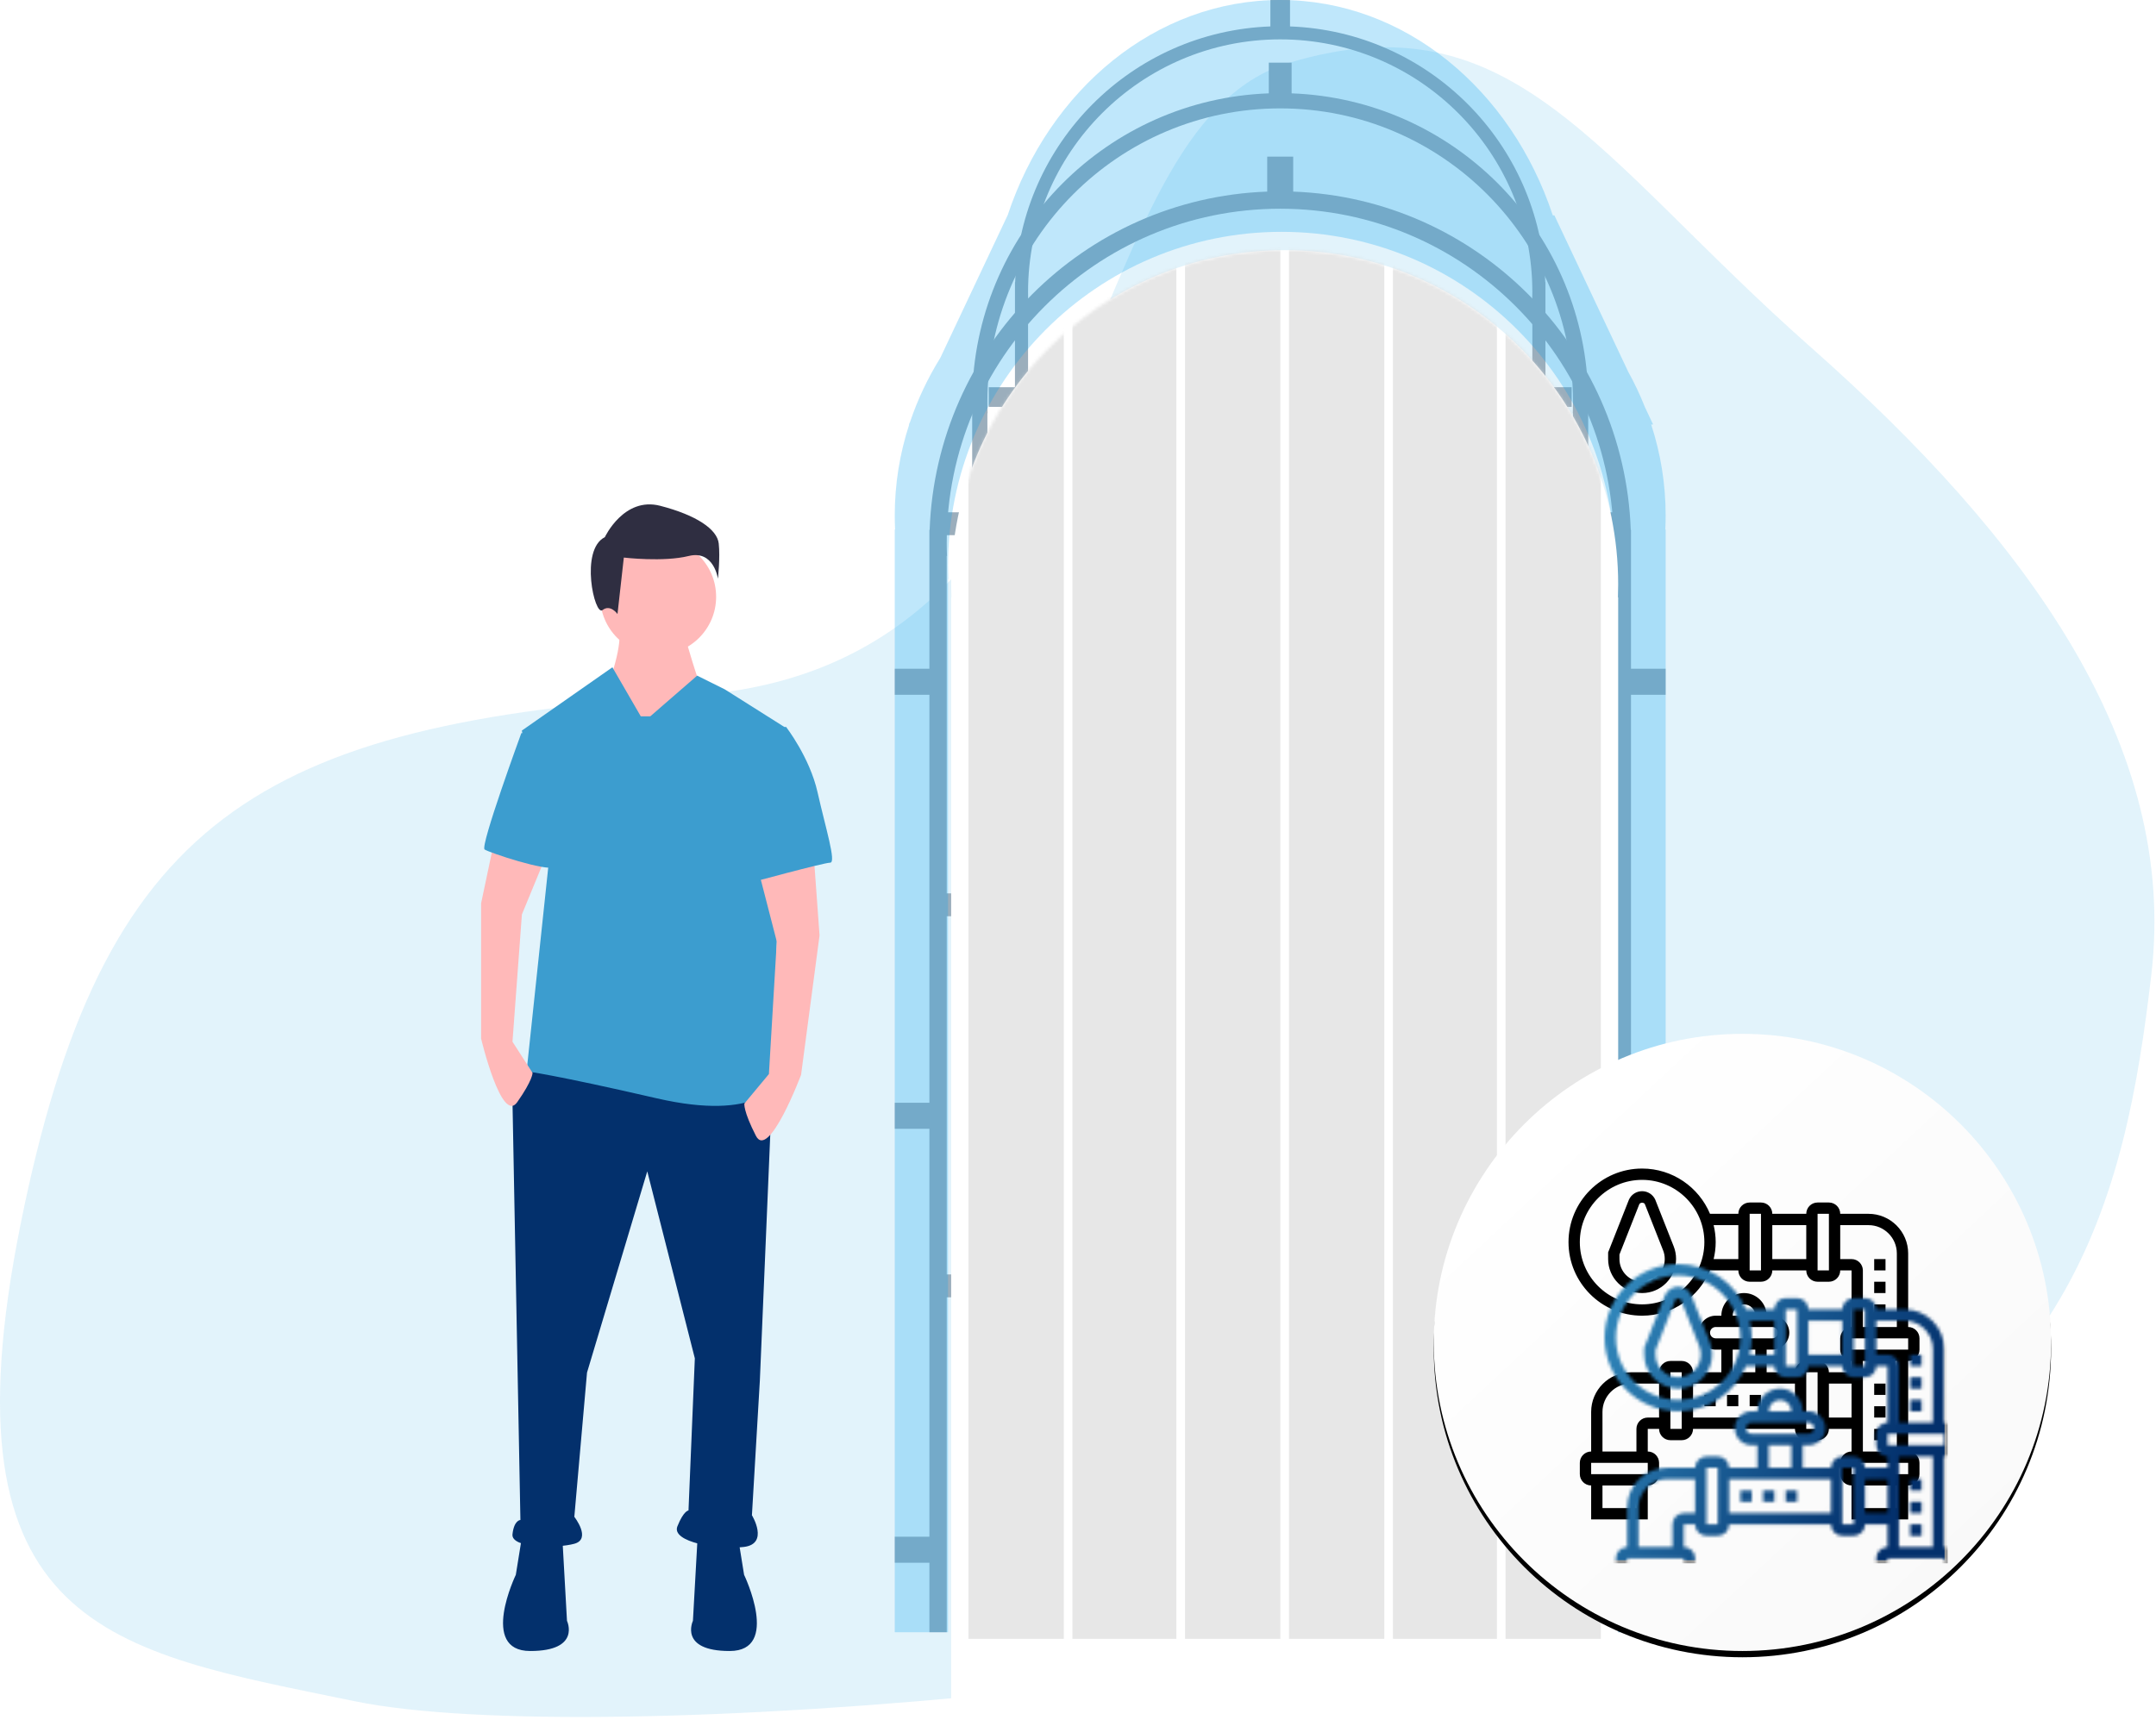 <?xml version="1.0" encoding="UTF-8"?>
<svg width="688px" height="549px" viewBox="0 0 688 549" version="1.1" xmlns="http://www.w3.org/2000/svg" xmlns:xlink="http://www.w3.org/1999/xlink">
    <!-- Generator: Sketch 62 (91390) - https://sketch.com -->
    <title>Group 32</title>
    <desc>Created with Sketch.</desc>
    <defs>
        <path d="M106.425,0.852 C165.202,0.852 212.85,48.606 212.85,107.513 C212.85,108.905 212.823,110.29 212.77,111.669 L212.85,111.668 L212.85,463.51 L0,463.51 L0,111.668 L0.079,111.669 C0.027,110.29 0,108.905 0,107.513 C0,48.606 47.648,0.852 106.425,0.852 Z" id="path-1"></path>
        <linearGradient x1="14.422%" y1="15.877%" x2="97.24%" y2="104.649%" id="linearGradient-3">
            <stop stop-color="#FFFFFF" offset="0%"></stop>
            <stop stop-color="#F8F8F8" offset="100%"></stop>
        </linearGradient>
        <circle id="path-4" cx="98.5" cy="98.5" r="98.5"></circle>
        <filter x="-3.6%" y="-2.5%" width="107.1%" height="107.1%" filterUnits="objectBoundingBox" id="filter-5">
            <feOffset dx="0" dy="2" in="SourceAlpha" result="shadowOffsetOuter1"></feOffset>
            <feGaussianBlur stdDeviation="2" in="shadowOffsetOuter1" result="shadowBlurOuter1"></feGaussianBlur>
            <feColorMatrix values="0 0 0 0 0   0 0 0 0 0   0 0 0 0 0  0 0 0 0.5 0" type="matrix" in="shadowBlurOuter1"></feColorMatrix>
        </filter>
        <path d="M66.484,43 C76.233,43 84.61,48.974 88.156,57.452 L88.156,57.452 L97.194,57.452 C97.194,55.459 98.814,53.839 100.806,53.839 L100.806,53.839 L104.419,53.839 C106.412,53.839 108.032,55.459 108.032,57.452 L108.032,57.452 L118.871,57.452 C118.871,55.459 120.491,53.839 122.484,53.839 L122.484,53.839 L126.097,53.839 C128.089,53.839 129.71,55.459 129.71,57.452 L129.71,57.452 L138.742,57.452 C145.713,57.452 151.387,63.126 151.387,70.097 L151.387,70.097 L151.387,93.581 C153.38,93.581 155,95.201 155,97.194 L155,97.194 L155,100.806 C155,102.799 153.38,104.419 151.387,104.419 L151.387,104.419 L151.387,133.323 C153.38,133.323 155,134.943 155,136.935 L155,136.935 L155,140.548 C155,142.541 153.38,144.161 151.387,144.161 L151.387,144.161 L151.387,155 L133.323,155 L133.323,144.161 C131.33,144.161 129.71,142.541 129.71,140.548 L129.71,140.548 L129.71,136.935 C129.71,134.943 131.33,133.323 133.323,133.323 L133.323,133.323 L133.323,126.097 L126.097,126.097 C126.097,128.089 124.476,129.71 122.484,129.71 L122.484,129.71 L118.871,129.71 C116.878,129.71 115.258,128.089 115.258,126.097 L115.258,126.097 L82.742,126.097 C82.742,128.089 81.122,129.71 79.129,129.71 L79.129,129.71 L75.516,129.71 C73.524,129.71 71.903,128.089 71.903,126.097 L71.903,126.097 L68.29,126.097 L68.29,133.323 C70.283,133.323 71.903,134.943 71.903,136.935 L71.903,136.935 L71.903,140.548 C71.903,142.541 70.283,144.161 68.29,144.161 L68.29,144.161 L68.29,155 L50.226,155 L50.226,144.161 C48.233,144.161 46.613,142.541 46.613,140.548 L46.613,140.548 L46.613,136.935 C46.613,134.943 48.233,133.323 50.226,133.323 L50.226,133.323 L50.226,120.677 C50.226,113.706 55.9,108.032 62.871,108.032 L62.871,108.032 L71.903,108.032 C71.903,106.04 73.524,104.419 75.516,104.419 L75.516,104.419 L79.129,104.419 C81.122,104.419 82.742,106.04 82.742,108.032 L82.742,108.032 L91.774,108.032 L91.774,100.806 L89.968,100.806 C86.98,100.806 84.548,98.375 84.548,95.387 C84.548,92.399 86.98,89.968 89.968,89.968 L89.968,89.968 L91.774,89.968 C91.774,85.983 95.015,82.742 99,82.742 C102.985,82.742 106.226,85.983 106.226,89.968 L106.226,89.968 L108.032,89.968 C111.02,89.968 113.452,92.399 113.452,95.387 C113.452,98.375 111.02,100.806 108.032,100.806 L108.032,100.806 L106.226,100.806 L106.226,108.032 L115.258,108.032 C115.258,106.04 116.878,104.419 118.871,104.419 L118.871,104.419 L122.484,104.419 C124.476,104.419 126.097,106.04 126.097,108.032 L126.097,108.032 L133.323,108.032 L133.323,104.419 C131.33,104.419 129.71,102.799 129.71,100.806 L129.71,100.806 L129.71,97.194 C129.71,95.201 131.33,93.581 133.323,93.581 L133.323,93.581 L133.323,75.516 L129.71,75.516 C129.71,77.509 128.089,79.129 126.097,79.129 L126.097,79.129 L122.484,79.129 C120.491,79.129 118.871,77.509 118.871,75.516 L118.871,75.516 L108.032,75.516 C108.032,77.509 106.412,79.129 104.419,79.129 L104.419,79.129 L100.806,79.129 C98.814,79.129 97.194,77.509 97.194,75.516 L97.194,75.516 L88.156,75.516 C84.61,83.994 76.233,89.968 66.484,89.968 C53.535,89.968 43,79.433 43,66.484 C43,53.535 53.535,43 66.484,43 Z M64.677,144.161 L53.839,144.161 L53.839,151.387 L64.677,151.387 L64.677,144.161 Z M147.774,144.161 L136.935,144.161 L136.935,151.387 L147.774,151.387 L147.774,144.161 Z M151.387,136.935 L133.323,136.935 L133.323,140.548 L151.391,140.548 L151.387,136.935 Z M68.29,136.935 L50.226,136.935 L50.226,140.548 L68.294,140.548 L68.29,136.935 Z M147.774,104.419 L136.935,104.419 L136.935,133.323 L147.774,133.323 L147.774,104.419 Z M71.903,111.645 L62.871,111.645 C57.891,111.645 53.839,115.697 53.839,120.677 L53.839,120.677 L53.839,133.323 L64.677,133.323 L64.677,126.097 C64.677,124.104 66.298,122.484 68.29,122.484 L68.29,122.484 L71.903,122.484 L71.903,111.645 Z M144.161,126.097 L144.161,129.71 L140.548,129.71 L140.548,126.097 L144.161,126.097 Z M79.129,108.032 L75.516,108.032 L75.516,126.097 L79.133,126.097 L79.129,108.032 Z M122.484,108.032 L118.871,108.032 L118.871,126.097 L122.487,126.097 L122.484,108.032 Z M115.258,111.645 L82.742,111.645 L82.742,122.484 L115.258,122.484 L115.258,111.645 Z M133.323,111.645 L126.097,111.645 L126.097,122.484 L133.323,122.484 L133.323,111.645 Z M144.161,118.871 L144.161,122.484 L140.548,122.484 L140.548,118.871 L144.161,118.871 Z M97.194,115.258 L97.194,118.871 L93.581,118.871 L93.581,115.258 L97.194,115.258 Z M89.968,115.258 L89.968,118.871 L86.355,118.871 L86.355,115.258 L89.968,115.258 Z M104.419,115.258 L104.419,118.871 L100.806,118.871 L100.806,115.258 L104.419,115.258 Z M144.161,111.645 L144.161,115.258 L140.548,115.258 L140.548,111.645 L144.161,111.645 Z M102.613,100.806 L95.387,100.806 L95.387,108.032 L102.613,108.032 L102.613,100.806 Z M151.387,97.194 L133.323,97.194 L133.323,100.806 L151.391,100.806 L151.387,97.194 Z M108.032,93.581 L89.968,93.581 C88.971,93.581 88.161,94.39 88.161,95.387 C88.161,96.384 88.971,97.194 89.968,97.194 L89.968,97.194 L108.032,97.194 C109.029,97.194 109.839,96.384 109.839,95.387 C109.839,94.39 109.029,93.581 108.032,93.581 L108.032,93.581 Z M138.742,61.065 L129.71,61.065 L129.71,71.903 L133.323,71.903 C135.315,71.903 136.935,73.524 136.935,75.516 L136.935,75.516 L136.935,93.581 L147.774,93.581 L147.774,70.097 C147.774,65.116 143.722,61.065 138.742,61.065 L138.742,61.065 Z M144.161,86.355 L144.161,89.968 L140.548,89.968 L140.548,86.355 L144.161,86.355 Z M99,86.355 C97.007,86.355 95.387,87.975 95.387,89.968 L95.387,89.968 L102.613,89.968 C102.613,87.975 100.993,86.355 99,86.355 Z M66.484,46.613 C55.528,46.613 46.613,55.528 46.613,66.484 C46.613,77.44 55.528,86.355 66.484,86.355 C77.44,86.355 86.355,77.44 86.355,66.484 C86.355,55.528 77.44,46.613 66.484,46.613 Z M144.161,79.129 L144.161,82.742 L140.548,82.742 L140.548,79.129 L144.161,79.129 Z M66.484,50.226 C68.289,50.226 69.936,51.288 70.682,52.93 L70.682,52.93 L76.567,67.835 C77.068,69.109 77.323,70.447 77.323,71.815 C77.323,77.881 72.461,82.742 66.484,82.742 C60.506,82.742 55.645,77.881 55.645,71.903 L55.645,71.903 L55.645,69.754 L62.286,52.93 C63.032,51.288 64.679,50.226 66.484,50.226 Z M67.358,54.339 C67.113,53.804 65.931,53.709 65.59,54.391 L65.59,54.391 L59.258,70.44 L59.258,71.903 C59.258,75.888 62.499,79.129 66.484,79.129 C70.469,79.129 73.71,75.888 73.71,71.903 C73.71,70.902 73.54,70.01 73.206,69.159 L73.206,69.159 Z M144.161,71.903 L144.161,75.516 L140.548,75.516 L140.548,71.903 L144.161,71.903 Z M104.419,57.452 L100.806,57.452 L100.806,75.516 L104.423,75.516 L104.419,57.452 Z M126.097,57.452 L122.484,57.452 L122.484,75.516 L126.1,75.516 L126.097,57.452 Z M97.194,61.065 L89.312,61.065 C89.726,62.808 89.968,64.616 89.968,66.484 C89.968,68.352 89.726,70.16 89.312,71.903 L89.312,71.903 L97.194,71.903 L97.194,61.065 Z M118.871,61.065 L108.032,61.065 L108.032,71.903 L118.871,71.903 L118.871,61.065 Z" id="path-6"></path>
        <linearGradient x1="9.634%" y1="38.828%" x2="92.474%" y2="75.733%" id="linearGradient-8">
            <stop stop-color="#3C9DCF" offset="0%"></stop>
            <stop stop-color="#03306C" offset="100%"></stop>
        </linearGradient>
    </defs>
    <g id="Page-2" stroke="none" stroke-width="1" fill="none" fill-rule="evenodd">
        <g id="Artboard" transform="translate(0, -870)">
            <g id="Group-32" transform="translate(0, 870)">
                <g id="Group">
                    <path d="M113.025,543 C35.525,527 -19.475,520.5 6.525,391 C32.525,261.5 82.025,231 220.525,222 C359.025,213 340.213,41.34 411.525,20 C482.837,-1.34 509.025,50 578.025,111 C647.025,172 695.025,238 686.525,311 C678.025,384 661.025,452.5 556.525,494 C452.025,535.5 190.525,559 113.025,543 Z" id="Path-5" fill="#B8E1F5" fill-rule="nonzero" opacity="0.4"></path>
                    <g id="Group-8" transform="translate(285.525, 0)">
                        <path d="M127.146,50 L127.149,61.158 C185.676,63.296 232.738,110.47 234.868,169.135 L234.944,169.135 L234.944,213.465 L246,213.465 L246,221.776 L234.944,221.776 L234.944,351.994 L246,351.994 L246,360.306 L234.944,360.306 L234.944,490.524 L246,490.524 L246,498.835 L234.944,498.835 L234.944,521 L229.416,521 L229.416,177.447 L229.336,177.45 C229.389,176.07 229.416,174.684 229.416,173.291 C229.416,114.38 181.772,66.624 123,66.624 C64.228,66.624 16.584,114.38 16.584,173.291 L16.604,175.375 L16.664,177.45 L16.584,177.447 L16.584,521 L11.056,521 L11.056,498.835 L0,498.835 L0,490.524 L11.056,490.524 L11.056,360.306 L0,360.306 L0,351.994 L11.056,351.994 L11.056,221.776 L0,221.776 L0,213.465 L11.056,213.465 L11.056,169.135 L11.132,169.135 C13.262,110.469 60.326,63.294 118.854,61.158 L118.854,50 L127.146,50 Z" id="Path" fill="#9BAEBC"></path>
                        <path d="M126.64,20 L126.643,29.797 C178.033,31.674 219.355,73.095 221.226,124.607 L221.292,124.607 L221.292,163.53 L231,163.53 L231,170.828 L221.292,170.828 L221.292,285.166 L231,285.166 L231,292.464 L221.292,292.464 L221.292,406.801 L231,406.801 L231,414.099 L221.292,414.099 L221.292,433.561 L216.438,433.561 L216.438,131.905 L216.368,131.907 C216.415,130.696 216.438,129.478 216.438,128.256 C216.438,76.529 174.604,34.596 123,34.596 C71.396,34.596 29.562,76.529 29.562,128.256 L29.579,130.086 L29.632,131.907 L29.562,131.905 L29.562,433.561 L24.708,433.561 L24.708,414.099 L15,414.099 L15,406.801 L24.708,406.801 L24.708,292.464 L15,292.464 L15,285.166 L24.708,285.166 L24.708,170.828 L15,170.828 L15,163.53 L24.708,163.53 L24.708,124.607 L24.774,124.607 C26.645,73.094 67.969,31.673 119.359,29.797 L119.36,20 L126.64,20 Z" id="Path" fill="#9BAEBC"></path>
                        <path d="M126.135,-5.68434189e-14 L126.137,8.437 C170.389,10.053 205.972,45.721 207.583,90.078 L207.64,90.078 L207.64,123.595 L216,123.595 L216,129.88 L207.64,129.88 L207.64,228.337 L216,228.337 L216,234.622 L207.64,234.622 L207.64,333.079 L216,333.079 L216,339.363 L207.64,339.363 L207.64,356.122 L203.461,356.122 L203.461,96.362 L203.401,96.364 C203.441,95.321 203.461,94.273 203.461,93.22 C203.461,48.678 167.437,12.569 123,12.569 C78.563,12.569 42.539,48.678 42.539,93.22 L42.554,94.796 L42.599,96.364 L42.539,96.362 L42.539,356.122 L38.36,356.122 L38.36,339.363 L30,339.363 L30,333.079 L38.36,333.079 L38.36,234.622 L30,234.622 L30,228.337 L38.36,228.337 L38.36,129.88 L30,129.88 L30,123.595 L38.36,123.595 L38.36,90.078 L38.417,90.078 C40.028,45.72 75.612,10.052 119.865,8.436 L119.865,-5.68434189e-14 L126.135,-5.68434189e-14 Z" id="Path" fill="#9BAEBC"></path>
                        <path d="M123,0 C162.755,0 196.683,28.565 209.988,68.75 L210.5,68.75 L234.048,118.647 C236.069,122.31 237.855,126.088 239.39,129.967 L242,135.5 L241.385,135.5 C244.391,144.72 246,154.447 246,164.5 C246,166.008 245.964,167.509 245.892,169.001 L246,169 L246,521 L229.849,521 L229.85,184.816 L229.77,184.817 C229.823,183.438 229.85,182.053 229.85,180.661 C229.85,121.754 182.202,74 123.425,74 C64.648,74 17,121.754 17,180.661 C17,182.053 17.027,183.438 17.079,184.817 L17.079,184.817 L17,184.816 L17,521 L0,521 L0,169 L0.108,169.001 C0.036,167.509 0,166.008 0,164.5 C0,154.447 1.609,144.72 4.615,135.5 L4.5,135.5 L4.885,134.684 C7.292,127.526 10.542,120.679 14.538,114.229 L36,68.75 L36.011,68.749 C49.317,28.565 83.245,0 123,0 Z" id="Combined-Shape" fill="#00A0F3" opacity="0.25" style="mix-blend-mode: multiply;"></path>
                        <g id="Group-5" style="mix-blend-mode: multiply;" transform="translate(18, 79)">
                            <mask id="mask-2" fill="white">
                                <use xlink:href="#path-1"></use>
                            </mask>
                            <use id="Combined-Shape" fill="#FFFFFF" xlink:href="#path-1"></use>
                            <g id="Group-3" mask="url(#mask-2)" fill="#D8D8D8" opacity="0.618">
                                <g transform="translate(5.529, -13)" id="Rectangle">
                                    <rect x="0" y="0" width="30.407" height="457.117"></rect>
                                    <rect x="33.171" y="0" width="33.171" height="457.117"></rect>
                                    <rect x="69.107" y="0" width="30.407" height="457.117"></rect>
                                    <rect x="102.278" y="0" width="30.407" height="457.117"></rect>
                                    <rect x="135.45" y="0" width="33.171" height="457.117"></rect>
                                    <rect x="171.385" y="0" width="30.407" height="457.117"></rect>
                                </g>
                            </g>
                        </g>
                    </g>
                    <g id="Group-13" transform="translate(457.525, 330)">
                        <g id="Oval">
                            <use fill="black" fill-opacity="1" filter="url(#filter-5)" xlink:href="#path-4"></use>
                            <use fill="url(#linearGradient-3)" fill-rule="evenodd" xlink:href="#path-4"></use>
                        </g>
                        <mask id="mask-7" fill="white">
                            <use xlink:href="#path-6"></use>
                        </mask>
                        <use id="Combined-Shape" fill="#000000" fill-rule="nonzero" xlink:href="#path-6"></use>
                        <rect id="Rectangle" stroke="#979797" fill="url(#linearGradient-8)" mask="url(#mask-7)" x="11.5" y="30.5" width="152" height="138"></rect>
                    </g>
                    <g id="Group-17" transform="translate(153.525, 161)" fill-rule="nonzero">
                        <path d="M93,184.059 L88.952,279.665 L86.422,322.663 C86.422,322.663 91.988,331.768 83.892,332.78 C75.795,333.792 60.615,331.263 62.639,326.204 C64.663,321.145 66.181,321.145 66.181,321.145 L68.205,272.583 L53.024,212.892 L33.796,277.136 L29.748,323.169 C29.748,323.169 35.314,330.251 29.748,331.768 C24.181,333.286 9.507,333.286 10.013,328.733 C10.519,324.181 12.543,324.181 12.543,324.181 L10.013,190.635 L17.603,179 L93,184.059 Z" id="Path" fill="#03306C"></path>
                        <path d="M81.879,329 L83.919,341.671 C83.919,341.671 95.652,366 79.328,366 C63.004,366 67.595,356.37 67.595,356.37 L69.125,329 L81.879,329 Z" id="Path" fill="#03306C"></path>
                        <path d="M13.121,329 L11.081,341.671 C11.081,341.671 -0.652,366 15.672,366 C31.996,366 27.405,356.37 27.405,356.37 L25.875,329 L13.121,329 Z" id="Path" fill="#03306C"></path>
                        <path d="M64.847,41.5 C64.847,41.5 69.918,59.5 70.932,59.5 C71.946,59.5 61.297,73.5 61.297,73.5 L45.578,82 L40,59 C40,59 45.071,46.5 44.057,40 L64.847,41.5 Z" id="Path" fill="#FFB9B9"></path>
                        <circle id="Oval" fill="#FFB9B9" cx="56.5" cy="29.5" r="18.5"></circle>
                        <path d="M53.988,67.649 L68.947,54.66 L77.771,59.048 L97,71.19 C97,71.19 91.94,180.469 94.47,184.516 C94.47,184.516 88.904,197.164 56.012,189.575 C23.121,181.986 14.518,180.975 14.518,180.975 L21.602,114.193 L13,72.202 L41.896,52 L50.952,67.649 L53.988,67.649 Z" id="Path" fill="#3C9DCF"></path>
                        <path d="M4.506,106 L0,127.333 L0,170.506 C0,170.506 6.509,197.934 11.516,190.823 C16.523,183.712 16.419,181.46 16.419,181.46 L10.014,171.522 L13.018,130.888 L21,111.505 L4.506,106 Z" id="Path" fill="#FFB9B9"></path>
                        <path d="M88.935,118.533 L94.356,139.555 L91.843,181.839 L84.012,191.254 C84.012,191.254 83.6,193.562 87.689,201.544 C91.779,209.526 102.104,182.092 102.104,182.092 L108,137.58 L106.358,115 L88.935,118.533 Z" id="Path" fill="#FFB9B9"></path>
                        <path d="M39.486,10.465 C39.486,10.465 45.543,-2.554 57.152,0.45 C68.76,3.454 75.322,7.961 75.827,12.467 C76.331,16.974 75.574,23.734 75.574,23.734 C75.574,23.734 74.312,14.47 66.237,16.473 C58.161,18.476 45.543,16.974 45.543,16.974 L43.524,35 C43.524,35 41.253,31.745 38.729,33.748 C36.206,35.751 31.411,14.47 39.486,10.465 Z" id="Path" fill="#2F2E41"></path>
                        <path d="M24.546,72 L12.834,73.018 C12.834,73.018 -0.405,109.142 1.123,110.16 C2.65,111.177 20.981,117.283 23.527,115.756 C26.073,114.23 24.546,72 24.546,72 Z" id="Path" fill="#3C9DCF"></path>
                        <path d="M93.258,72.02 L97.29,71 C97.29,71 104.85,80.693 107.37,91.916 C109.891,103.14 113.419,114.363 111.403,114.363 C109.386,114.363 85,121 85,121 L93.258,72.02 Z" id="Path" fill="#3C9DCF"></path>
                    </g>
                </g>
            </g>
        </g>
    </g>
</svg>